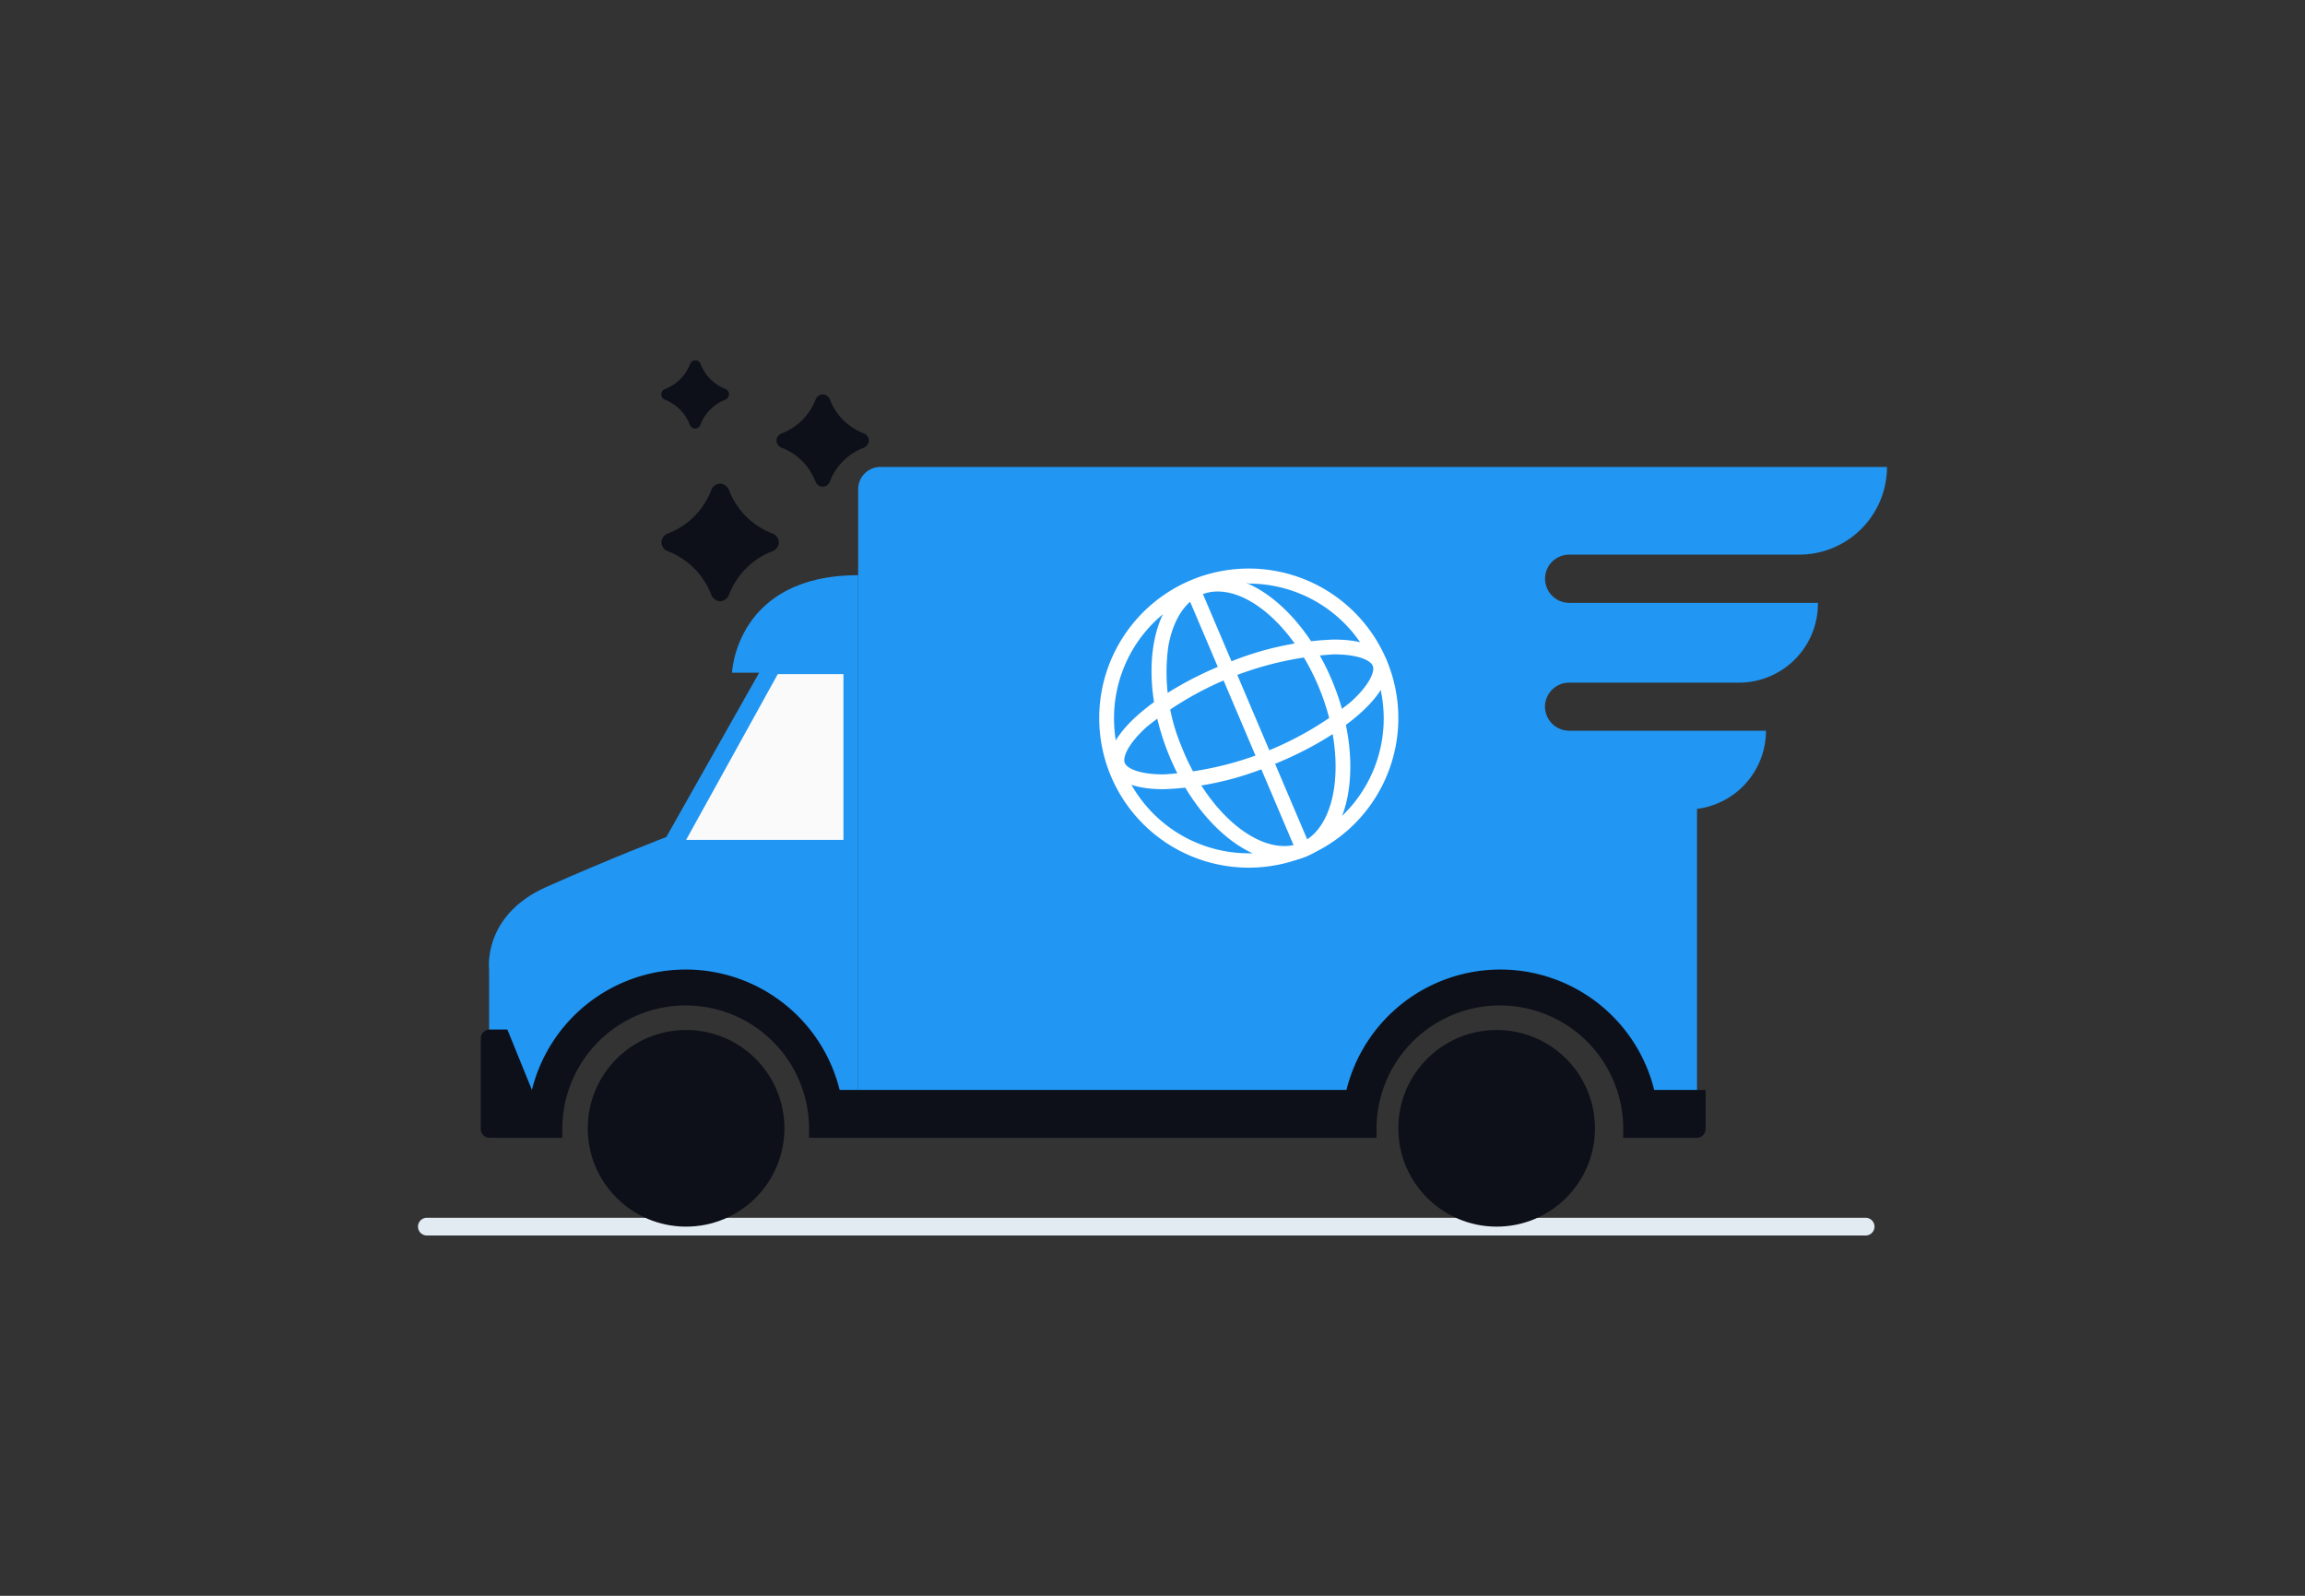 <svg id="Layer_1" data-name="Layer 1" xmlns="http://www.w3.org/2000/svg" viewBox="0 0 260 180"><rect x="0" y="0" width="260" height="180" fill="#333333" stroke="none"/><title>Flat Web Illustrations Pack - Scene 48</title><path d="M210.44,139.36H48.15a1,1,0,0,1,0-2H210.44a1,1,0,0,1,0,2Z" fill="#e2eaf2"/><path d="M87.86,61.18h0a1.12,1.12,0,0,1-.73,1,8.5,8.5,0,0,0-4.9,4.91,1.14,1.14,0,0,1-1,.73h0a1.12,1.12,0,0,1-1-.73,8.5,8.5,0,0,0-4.9-4.91,1.11,1.11,0,0,1-.72-1h0a1.11,1.11,0,0,1,.72-1,8.48,8.48,0,0,0,4.9-4.9,1.12,1.12,0,0,1,1-.73h0a1.14,1.14,0,0,1,1,.73,8.48,8.48,0,0,0,4.9,4.9A1.12,1.12,0,0,1,87.86,61.18Z" fill="#0d1019"/><path d="M98,49.69h0a.88.88,0,0,1-.56.81,6.61,6.61,0,0,0-3.84,3.84.88.88,0,0,1-.81.56h0a.87.87,0,0,1-.8-.56,6.62,6.62,0,0,0-3.83-3.84.87.87,0,0,1-.57-.81h0a.86.86,0,0,1,.57-.8A6.63,6.63,0,0,0,92,45.06a.86.86,0,0,1,.8-.57h0a.87.87,0,0,1,.81.57,6.62,6.62,0,0,0,3.84,3.83A.87.87,0,0,1,98,49.69Z" fill="#0d1019"/><path d="M82.23,44.49h0a.65.65,0,0,1-.41.59A4.94,4.94,0,0,0,79,47.92a.65.65,0,0,1-.6.42h0a.65.65,0,0,1-.59-.42A4.94,4.94,0,0,0,75,45.08a.65.65,0,0,1-.41-.59h0a.65.65,0,0,1,.41-.6,4.92,4.92,0,0,0,2.84-2.83.65.65,0,0,1,.59-.42h0a.65.65,0,0,1,.6.42,4.92,4.92,0,0,0,2.84,2.83A.65.65,0,0,1,82.23,44.49Z" fill="#0d1019"/><path d="M175.08,63.36a2.68,2.68,0,0,0-.8,1.93A2.73,2.73,0,0,0,177,68h14.42v0h13.64A8.91,8.91,0,0,1,196.16,77H177a2.73,2.73,0,0,0-2.73,2.73A2.73,2.73,0,0,0,177,82.42h22.2a8.89,8.89,0,0,1-7.78,8.82v37.07h-6.09s.76-17.19-15.36-17.19c-15.8,0-16.55,17.19-16.55,17.19H96.8V55.17a2.51,2.51,0,0,1,2.5-2.5H212.85A9.9,9.9,0,0,1,203,62.56H177A2.72,2.72,0,0,0,175.08,63.36Z" fill="#2196F3"/><path d="M140.86,65.83A15.21,15.21,0,1,1,125.66,81a15.22,15.22,0,0,1,15.2-15.21m0-1.66A16.87,16.87,0,1,0,157.73,81a16.87,16.87,0,0,0-16.87-16.87Z" fill="#fff"/><path d="M150.46,73.81h0c2.68,0,4.13.65,4.39,1.3s-.41,2.2-2.5,4.08a37.06,37.06,0,0,1-21.09,8.16c-2.68,0-4.13-.65-4.39-1.3s.41-2.2,2.5-4.08a37.06,37.06,0,0,1,21.09-8.16m0-1.67a34.32,34.32,0,0,0-11.89,2.59c-8.58,3.35-14.51,8.69-13.25,11.92.62,1.58,2.83,2.37,5.94,2.37a34.32,34.32,0,0,0,11.89-2.59c8.58-3.35,14.51-8.69,13.25-11.92-.62-1.58-2.83-2.37-5.94-2.37Z" fill="#fff"/><path d="M137.34,65.05v1.67c4.18,0,9.06,4.75,11.62,11.29,3,7.61,1.89,15.44-2.37,17.11a4.73,4.73,0,0,1-1.72.31c-4.18,0-9.07-4.74-11.62-11.28a21.64,21.64,0,0,1-1.47-11.22c.53-3,1.89-5.13,3.83-5.89a4.75,4.75,0,0,1,1.73-.32V65.05m0,0a6.18,6.18,0,0,0-2.33.44c-5.2,2-6.68,10.65-3.32,19.26,2.89,7.38,8.39,12.35,13.18,12.35a6.41,6.41,0,0,0,2.33-.43c5.19-2,6.68-10.66,3.31-19.27-2.88-7.38-8.39-12.35-13.17-12.35Z" fill="#fff"/><rect x="139.93" y="64.51" width="1.67" height="33.15" transform="translate(-20.5 61.54) rotate(-23.03)" fill="#fff"/><path d="M55.17,117.62v-8.25s-.8-6.09,6.45-9.32,13.54-5.64,13.54-5.64L85.63,75.88H82.57s.43-11,14.23-11v59.63H93.53s-.86-13-16.14-13-16.09,13-16.09,13H56.62Z" fill="#2196F3"/><polygon points="77.39 94.74 95.14 94.74 95.14 76.04 87.73 76.04 77.39 94.74" fill="#fafafa"/><circle cx="77.39" cy="127.27" r="11.09" fill="#0d1019"/><path d="M192.39,122.94v4.4a1,1,0,0,1-1,1h-8.29c0-.34,0-.69,0-1a13.73,13.73,0,0,0-.69-4.33,13.91,13.91,0,0,0-26.45,0,13.73,13.73,0,0,0-.69,4.33c0,.35,0,.7,0,1H91.26c0-.34,0-.69,0-1a13.73,13.73,0,0,0-.69-4.33,13.91,13.91,0,0,0-26.45,0,13.73,13.73,0,0,0-.69,4.33c0,.35,0,.7,0,1H55.23a1,1,0,0,1-1-1V117.13a1,1,0,0,1,1-1h2L60,122.94h0a17.88,17.88,0,0,1,34.71,0h57.17a17.88,17.88,0,0,1,34.71,0Z" fill="#0d1019"/><circle cx="168.82" cy="127.27" r="11.09" fill="#0d1019"/></svg>